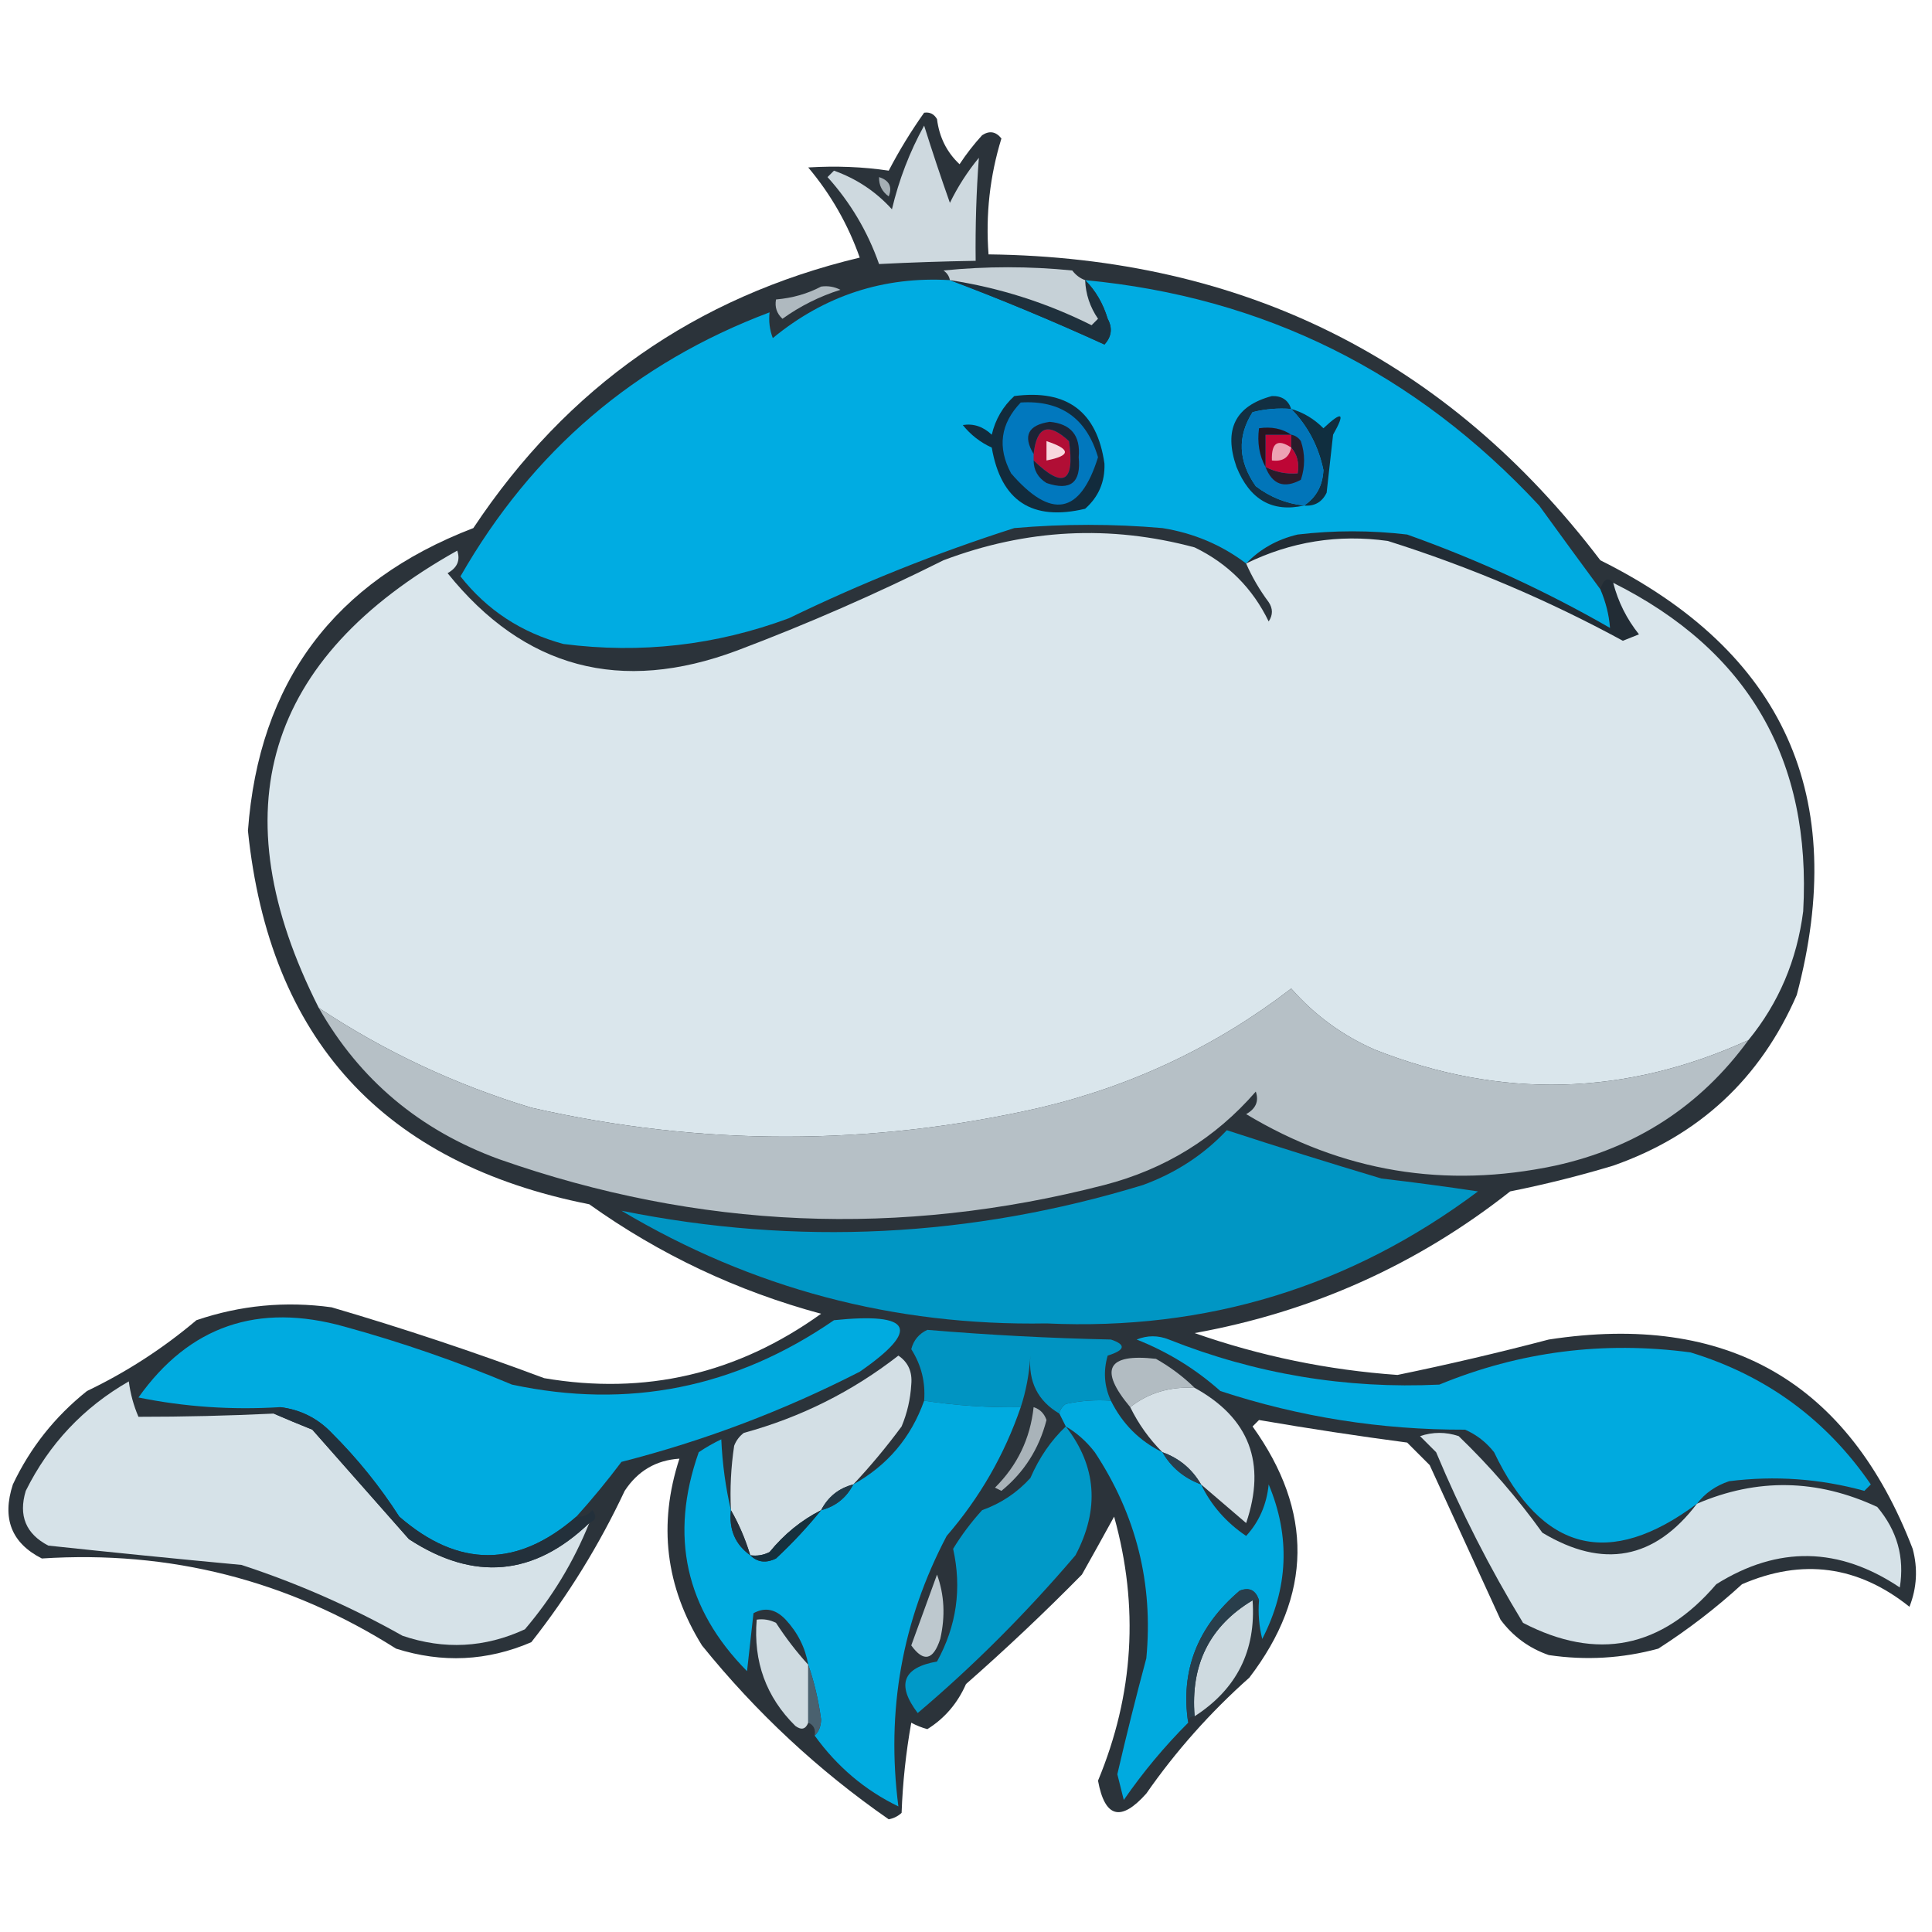 <?xml version="1.0" encoding="UTF-8"?>
<!DOCTYPE svg PUBLIC "-//W3C//DTD SVG 1.1//EN" "http://www.w3.org/Graphics/SVG/1.1/DTD/svg11.dtd">
<svg xmlns="http://www.w3.org/2000/svg" version="1.1" width="300px" height="300px" style="shape-rendering:geometricPrecision; text-rendering:geometricPrecision; image-rendering:optimizeQuality; fill-rule:evenodd; clip-rule:evenodd" xmlns:xlink="http://www.w3.org/1999/xlink">
<g><path style="opacity:0.902" fill="#141d25" d="M 143.5,17.5 C 144.376,17.369 145.043,17.703 145.5,18.5C 145.852,21.309 147.018,23.642 149,25.5C 150.046,23.91 151.213,22.41 152.5,21C 153.635,20.251 154.635,20.417 155.5,21.5C 153.701,27.341 153.034,33.341 153.5,39.5C 193.129,39.981 224.795,55.814 248.5,87C 277.013,101.194 287.18,123.694 279,154.5C 273.349,167.485 263.849,176.319 250.5,181C 245.232,182.587 239.899,183.92 234.5,185C 220.072,196.377 203.738,203.711 185.5,207C 195.702,210.574 206.202,212.74 217,213.5C 224.856,211.884 232.69,210.051 240.5,208C 268.196,203.756 287.029,214.59 297,240.5C 297.821,243.554 297.655,246.554 296.5,249.5C 288.519,243.114 279.852,241.947 270.5,246C 266.476,249.685 262.143,253.019 257.5,256C 251.92,257.517 246.253,257.851 240.5,257C 237.438,255.939 234.938,254.106 233,251.5C 229.333,243.5 225.667,235.5 222,227.5C 220.833,226.333 219.667,225.167 218.5,224C 210.831,222.987 203.164,221.82 195.5,220.5C 195.167,220.833 194.833,221.167 194.5,221.5C 203.959,234.694 203.792,247.694 194,260.5C 187.924,265.905 182.591,271.905 178,278.5C 174.051,282.936 171.551,282.269 170.5,276.5C 176.058,263.128 176.891,249.462 173,235.5C 171.366,238.48 169.7,241.48 168,244.5C 162.191,250.398 156.191,256.065 150,261.5C 148.685,264.492 146.685,266.825 144,268.5C 143.127,268.265 142.293,267.931 141.5,267.5C 140.672,272.132 140.172,276.798 140,281.5C 139.439,282.022 138.772,282.355 138,282.5C 127.089,274.925 117.422,265.925 109,255.5C 103.337,246.37 102.171,236.703 105.5,226.5C 101.862,226.738 99.029,228.404 97,231.5C 93.044,239.919 88.211,247.753 82.5,255C 75.666,257.94 68.666,258.273 61.5,256C 44.74,245.379 26.407,240.712 6.5,242C 1.774,239.612 0.274,235.778 2,230.5C 4.691,224.803 8.525,219.97 13.5,216C 19.63,213.066 25.296,209.399 30.5,205C 37.332,202.678 44.332,202.012 51.5,203C 62.637,206.268 73.637,209.934 84.5,214C 100.16,216.675 114.493,213.342 127.5,204C 114.45,200.474 102.45,194.808 91.5,187C 59.492,180.663 41.826,161.33 38.5,129C 40.195,105.964 51.861,90.298 73.5,82C 88.065,60.081 108.065,46.081 133.5,40C 131.682,34.849 129.015,30.182 125.5,26C 129.857,25.735 134.024,25.902 138,26.5C 139.63,23.371 141.464,20.371 143.5,17.5 Z"/></g>
<g><path style="opacity:1" fill="#222c35" d="M 248.5,91.5 C 249.006,89.895 249.673,89.561 250.5,90.5C 251.261,93.45 252.595,96.116 254.5,98.5C 253.667,98.833 252.833,99.167 252,99.5C 240.372,93.176 228.205,88.009 215.5,84C 207.796,82.927 200.463,84.094 193.5,87.5C 195.649,85.254 198.316,83.754 201.5,83C 207.167,82.333 212.833,82.333 218.5,83C 229.495,86.917 239.995,91.75 250,97.5C 249.85,95.494 249.35,93.494 248.5,91.5 Z"/></g>
<g><path style="opacity:1" fill="#dae6ec" d="M 193.5,87.5 C 200.463,84.094 207.796,82.927 215.5,84C 228.205,88.009 240.372,93.176 252,99.5C 252.833,99.167 253.667,98.833 254.5,98.5C 252.595,96.116 251.261,93.45 250.5,90.5C 271.479,100.994 281.313,117.994 280,141.5C 279.028,149.094 276.195,155.761 271.5,161.5C 252.403,170.215 233.07,170.715 213.5,163C 208.465,160.8 204.132,157.633 200.5,153.5C 188.859,162.441 175.859,168.607 161.5,172C 135.16,178 108.827,178 82.5,172C 70.662,168.412 59.662,163.245 49.5,156.5C 33.991,125.865 41.158,102.199 71,85.5C 71.507,86.996 71.007,88.163 69.5,89C 81.386,103.786 96.386,107.786 114.5,101C 125.401,96.883 136.067,92.217 146.5,87C 159.357,82.133 172.357,81.466 185.5,85C 190.667,87.5 194.5,91.333 197,96.5C 197.667,95.5 197.667,94.5 197,93.5C 195.579,91.595 194.412,89.595 193.5,87.5 Z"/></g>
<g><path style="opacity:1" fill="#afb9bf" d="M 127.5,44.5 C 128.552,44.35 129.552,44.517 130.5,45C 127.246,46.027 124.246,47.527 121.5,49.5C 120.614,48.675 120.281,47.675 120.5,46.5C 123.067,46.279 125.401,45.612 127.5,44.5 Z"/></g>
<g><path style="opacity:1" fill="#00ace2" d="M 168.5,43.5 C 196.239,46.119 219.739,57.785 239,78.5C 242.188,82.901 245.355,87.234 248.5,91.5C 249.35,93.494 249.85,95.494 250,97.5C 239.995,91.75 229.495,86.917 218.5,83C 212.833,82.333 207.167,82.333 201.5,83C 198.316,83.754 195.649,85.254 193.5,87.5C 189.698,84.615 185.364,82.782 180.5,82C 172.833,81.333 165.167,81.333 157.5,82C 145.489,85.84 133.823,90.506 122.5,96C 111.183,100.207 99.516,101.54 87.5,100C 80.965,98.239 75.631,94.739 71.5,89.5C 82.636,70.022 98.636,56.355 119.5,48.5C 119.343,49.873 119.51,51.207 120,52.5C 128.032,45.894 137.198,42.894 147.5,43.5C 155.525,46.521 163.525,49.855 171.5,53.5C 172.614,52.277 172.781,50.944 172,49.5C 171.284,47.121 170.117,45.121 168.5,43.5 Z"/></g>
<g><path style="opacity:1" fill="#122f42" d="M 200.5,63.5 C 198.473,63.338 196.473,63.505 194.5,64C 192.1,67.778 192.267,71.612 195,75.5C 197.235,77.202 199.735,78.202 202.5,78.5C 197.568,79.607 194.068,77.607 192,72.5C 189.976,66.694 191.81,63.027 197.5,61.5C 199.038,61.453 200.038,62.12 200.5,63.5 Z"/></g>
<g><path style="opacity:1" fill="#122b3c" d="M 157.5,61.5 C 165.692,60.42 170.359,63.92 171.5,72C 171.592,74.814 170.592,77.147 168.5,79C 160.26,80.966 155.427,77.8 154,69.5C 152.229,68.696 150.729,67.529 149.5,66C 151.163,65.735 152.663,66.235 154,67.5C 154.564,65.113 155.73,63.113 157.5,61.5 Z"/></g>
<g><path style="opacity:1" fill="#102e3f" d="M 200.5,63.5 C 202.394,64.048 204.06,65.048 205.5,66.5C 208.445,63.737 208.945,64.07 207,67.5C 206.667,70.5 206.333,73.5 206,76.5C 205.29,77.973 204.124,78.64 202.5,78.5C 204.387,77.232 205.387,75.399 205.5,73C 204.741,69.313 203.074,66.146 200.5,63.5 Z"/></g>
<g><path style="opacity:1" fill="#0175b9" d="M 200.5,63.5 C 203.074,66.146 204.741,69.313 205.5,73C 205.387,75.399 204.387,77.232 202.5,78.5C 199.735,78.202 197.235,77.202 195,75.5C 192.267,71.612 192.1,67.778 194.5,64C 196.473,63.505 198.473,63.338 200.5,63.5 Z"/></g>
<g><path style="opacity:1" fill="#291c2b" d="M 200.5,67.5 C 201.117,67.611 201.617,67.944 202,68.5C 202.667,70.5 202.667,72.5 202,74.5C 199.391,75.909 197.558,75.242 196.5,72.5C 198.042,73.301 199.708,73.634 201.5,73.5C 201.768,71.901 201.434,70.568 200.5,69.5C 200.5,68.833 200.5,68.167 200.5,67.5 Z"/></g>
<g><path style="opacity:1" fill="#bd0635" d="M 200.5,67.5 C 200.5,68.167 200.5,68.833 200.5,69.5C 201.434,70.568 201.768,71.901 201.5,73.5C 199.708,73.634 198.042,73.301 196.5,72.5C 196.5,70.833 196.5,69.167 196.5,67.5C 197.833,67.5 199.167,67.5 200.5,67.5 Z"/></g>
<g><path style="opacity:1" fill="#eda2b3" d="M 200.5,69.5 C 200.179,71.048 199.179,71.715 197.5,71.5C 197.402,68.752 198.402,68.086 200.5,69.5 Z"/></g>
<g><path style="opacity:1" fill="#261521" d="M 200.5,67.5 C 199.167,67.5 197.833,67.5 196.5,67.5C 196.5,69.167 196.5,70.833 196.5,72.5C 195.539,70.735 195.205,68.735 195.5,66.5C 197.415,66.216 199.081,66.549 200.5,67.5 Z"/></g>
<g><path style="opacity:1" fill="#0178be" d="M 158.5,62.5 C 164.716,62.115 168.716,64.948 170.5,71C 167.736,79.886 163.236,80.719 157,73.5C 154.842,69.461 155.342,65.794 158.5,62.5 Z"/></g>
<g><path style="opacity:1" fill="#b10e35" d="M 160.5,71.5 C 160.5,71.167 160.5,70.833 160.5,70.5C 160.959,66.18 162.792,65.513 166,68.5C 166.922,74.955 165.088,75.955 160.5,71.5 Z"/></g>
<g><path style="opacity:1" fill="#f8d8df" d="M 162.5,68.5 C 166.31,69.754 166.31,70.754 162.5,71.5C 162.5,70.5 162.5,69.5 162.5,68.5 Z"/></g>
<g><path style="opacity:1" fill="#1b2436" d="M 160.5,71.5 C 165.088,75.955 166.922,74.955 166,68.5C 162.792,65.513 160.959,66.18 160.5,70.5C 158.799,67.676 159.633,66.009 163,65.5C 166.311,65.814 167.811,67.647 167.5,71C 167.896,74.939 166.229,76.272 162.5,75C 161.177,74.184 160.511,73.017 160.5,71.5 Z"/></g>
<g><path style="opacity:1" fill="#1f303c" d="M 147.5,43.5 C 155.186,44.674 162.52,47.007 169.5,50.5C 169.833,50.167 170.167,49.833 170.5,49.5C 169.253,47.677 168.586,45.677 168.5,43.5C 170.117,45.121 171.284,47.121 172,49.5C 172.781,50.944 172.614,52.277 171.5,53.5C 163.525,49.855 155.525,46.521 147.5,43.5 Z"/></g>
<g><path style="opacity:1" fill="#c6d1d7" d="M 168.5,43.5 C 168.586,45.677 169.253,47.677 170.5,49.5C 170.167,49.833 169.833,50.167 169.5,50.5C 162.52,47.007 155.186,44.674 147.5,43.5C 147.389,42.883 147.056,42.383 146.5,42C 153.167,41.333 159.833,41.333 166.5,42C 167.044,42.717 167.711,43.217 168.5,43.5 Z"/></g>
<g><path style="opacity:1" fill="#ced9df" d="M 143.5,19.5 C 144.744,23.473 146.077,27.473 147.5,31.5C 148.726,28.984 150.226,26.651 152,24.5C 151.605,29.747 151.438,35.08 151.5,40.5C 146.456,40.582 141.456,40.749 136.5,41C 134.728,35.955 132.062,31.455 128.5,27.5C 128.833,27.167 129.167,26.833 129.5,26.5C 133.016,27.756 136.016,29.756 138.5,32.5C 139.583,27.914 141.25,23.581 143.5,19.5 Z"/></g>
<g><path style="opacity:1" fill="#a5afb5" d="M 136.5,27.5 C 138.085,28.002 138.585,29.002 138,30.5C 136.961,29.756 136.461,28.756 136.5,27.5 Z"/></g>
<g><path style="opacity:1" fill="#b6c0c6" d="M 271.5,161.5 C 264.038,171.741 254.038,178.241 241.5,181C 224.398,184.625 208.398,181.958 193.5,173C 195.007,172.163 195.507,170.996 195,169.5C 188.729,176.726 180.896,181.559 171.5,184C 139.773,192.2 108.44,190.867 77.5,180C 65.189,175.507 55.856,167.674 49.5,156.5C 59.662,163.245 70.662,168.412 82.5,172C 108.827,178 135.16,178 161.5,172C 175.859,168.607 188.859,162.441 200.5,153.5C 204.132,157.633 208.465,160.8 213.5,163C 233.07,170.715 252.403,170.215 271.5,161.5 Z"/></g>
<g><path style="opacity:1" fill="#0096c4" d="M 190.5,175.5 C 198.439,178.09 206.439,180.59 214.5,183C 219.511,183.585 224.511,184.251 229.5,185C 209.702,199.817 187.369,206.651 162.5,205.5C 138.787,205.906 116.787,200.072 96.5,188C 123.763,193.502 150.763,192.169 177.5,184C 182.583,182.137 186.916,179.304 190.5,175.5 Z"/></g>
<g><path style="opacity:1" fill="#00abe0" d="M 89.5,235.5 C 80.333,243.472 71.166,243.472 62,235.5C 58.98,230.801 55.48,226.467 51.5,222.5C 49.317,220.216 46.65,218.882 43.5,218.5C 35.992,218.962 28.658,218.462 21.5,217C 29.387,205.889 40.054,202.223 53.5,206C 62.369,208.435 71.035,211.435 79.5,215C 97.555,218.856 114.222,215.522 129.5,205C 141.667,203.752 143,206.418 133.5,213C 121.689,219.048 109.356,223.715 96.5,227C 94.278,229.956 91.945,232.79 89.5,235.5 Z"/></g>
<g><path style="opacity:1" fill="#0094c2" d="M 172.5,217.5 C 170.143,217.337 167.81,217.503 165.5,218C 164.944,218.383 164.611,218.883 164.5,219.5C 161.148,217.542 159.648,214.542 160,210.5C 159.817,213.365 159.317,216.031 158.5,218.5C 153.463,218.587 148.463,218.254 143.5,217.5C 143.722,214.61 143.055,211.943 141.5,209.5C 141.865,208.098 142.699,207.098 144,206.5C 153.466,207.295 162.966,207.795 172.5,208C 174.901,208.805 174.734,209.638 172,210.5C 171.297,212.929 171.463,215.262 172.5,217.5 Z"/></g>
<g><path style="opacity:1" fill="#00aadf" d="M 263.5,233.5 C 249.895,243.643 239.395,240.977 232,225.5C 230.786,223.951 229.286,222.785 227.5,222C 214.456,222.035 201.789,220.035 189.5,216C 185.669,212.581 181.335,209.914 176.5,208C 178.167,207.333 179.833,207.333 181.5,208C 194.987,213.359 208.987,215.692 223.5,215C 235.967,209.866 248.967,208.199 262.5,210C 274.248,213.587 283.581,220.421 290.5,230.5C 290.167,230.833 289.833,231.167 289.5,231.5C 282.618,229.608 275.618,229.108 268.5,230C 266.416,230.697 264.749,231.864 263.5,233.5 Z"/></g>
<g><path style="opacity:1" fill="#b2bcc2" d="M 185.5,215.5 C 181.655,215.288 178.321,216.288 175.5,218.5C 170.59,212.633 171.923,210.133 179.5,211C 181.747,212.277 183.747,213.777 185.5,215.5 Z"/></g>
<g><path style="opacity:1" fill="#d3dfe5" d="M 132.5,230.5 C 130.251,231.08 128.585,232.413 127.5,234.5C 124.437,236.051 121.771,238.218 119.5,241C 118.552,241.483 117.552,241.649 116.5,241.5C 115.736,238.982 114.736,236.649 113.5,234.5C 113.335,231.15 113.502,227.817 114,224.5C 114.308,223.692 114.808,223.025 115.5,222.5C 124.326,220.087 132.326,216.087 139.5,210.5C 141.024,211.527 141.691,213.027 141.5,215C 141.369,217.253 140.869,219.419 140,221.5C 137.665,224.665 135.165,227.665 132.5,230.5 Z"/></g>
<g><path style="opacity:1" fill="#d6e2e8" d="M 42.5,219.5 C 44.389,220.322 46.389,221.155 48.5,222C 53.5,227.667 58.5,233.333 63.5,239C 73.582,245.583 82.916,244.75 91.5,236.5C 89.057,242.554 85.724,248.054 81.5,253C 75.309,255.865 68.976,256.199 62.5,254C 54.539,249.52 46.206,245.854 37.5,243C 27.482,242.066 17.482,241.066 7.5,240C 4.009,238.179 2.843,235.346 4,231.5C 7.614,224.219 12.948,218.552 20,214.5C 20.251,216.433 20.751,218.266 21.5,220C 28.487,220.002 35.487,219.835 42.5,219.5 Z"/></g>
<g><path style="opacity:1" fill="#d5e0e6" d="M 185.5,215.5 C 193.999,220.179 196.665,227.179 193.5,236.5C 191.147,234.477 188.814,232.477 186.5,230.5C 185.089,228.086 183.089,226.419 180.5,225.5C 178.445,223.445 176.779,221.112 175.5,218.5C 178.321,216.288 181.655,215.288 185.5,215.5 Z"/></g>
<g><path style="opacity:1" fill="#00abe0" d="M 143.5,217.5 C 148.463,218.254 153.463,218.587 158.5,218.5C 155.973,225.884 152.139,232.551 147,238.5C 140.08,251.65 137.58,265.65 139.5,280.5C 134.313,277.99 129.979,274.324 126.5,269.5C 127.139,268.903 127.472,268.07 127.5,267C 127.088,263.973 126.421,261.14 125.5,258.5C 125.046,255.86 123.879,253.527 122,251.5C 120.445,249.854 118.779,249.521 117,250.5C 116.667,253.5 116.333,256.5 116,259.5C 106.421,249.821 103.921,238.487 108.5,225.5C 109.628,224.738 110.795,224.071 112,223.5C 112.177,227.356 112.677,231.023 113.5,234.5C 113.166,237.491 114.166,239.824 116.5,241.5C 117.601,242.598 118.934,242.765 120.5,242C 123.039,239.63 125.372,237.13 127.5,234.5C 129.749,233.92 131.415,232.587 132.5,230.5C 137.81,227.54 141.477,223.207 143.5,217.5 Z"/></g>
<g><path style="opacity:1" fill="#00aadf" d="M 172.5,217.5 C 174.288,221.104 176.955,223.77 180.5,225.5C 181.865,227.86 183.865,229.527 186.5,230.5C 188.071,233.744 190.405,236.411 193.5,238.5C 195.518,236.303 196.685,233.636 197,230.5C 200.391,238.61 200.058,246.61 196,254.5C 195.505,252.527 195.338,250.527 195.5,248.5C 194.998,246.915 193.998,246.415 192.5,247C 185.94,252.575 183.273,259.409 184.5,267.5C 180.813,271.189 177.48,275.189 174.5,279.5C 174.167,278.167 173.833,276.833 173.5,275.5C 174.894,269.483 176.394,263.483 178,257.5C 179.102,245.908 176.435,235.242 170,225.5C 168.693,223.808 167.193,222.475 165.5,221.5C 165.167,220.833 164.833,220.167 164.5,219.5C 164.611,218.883 164.944,218.383 165.5,218C 167.81,217.503 170.143,217.337 172.5,217.5 Z"/></g>
<g><path style="opacity:1" fill="#a9b3b9" d="M 160.5,218.5 C 161.478,218.811 162.145,219.478 162.5,220.5C 161.347,224.973 159.014,228.639 155.5,231.5C 155.167,231.333 154.833,231.167 154.5,231C 157.976,227.548 159.976,223.381 160.5,218.5 Z"/></g>
<g><path style="opacity:1" fill="#0099c8" d="M 165.5,221.5 C 170.281,227.672 170.781,234.338 167,241.5C 159.306,250.527 151.139,258.694 142.5,266C 139.172,261.603 140.172,258.936 145.5,258C 148.538,252.479 149.371,246.645 148,240.5C 149.308,238.359 150.808,236.359 152.5,234.5C 155.43,233.453 157.93,231.787 160,229.5C 161.373,226.331 163.207,223.665 165.5,221.5 Z"/></g>
<g><path style="opacity:1" fill="#d6e2e8" d="M 263.5,233.5 C 272.842,229.484 282.175,229.651 291.5,234C 294.593,237.67 295.759,241.836 295,246.5C 285.566,240.17 276.066,240.004 266.5,246C 257.984,255.96 247.984,257.96 236.5,252C 231.361,243.557 226.861,234.724 223,225.5C 222.167,224.667 221.333,223.833 220.5,223C 222.5,222.333 224.5,222.333 226.5,223C 231.306,227.626 235.639,232.626 239.5,238C 248.921,243.659 256.921,242.159 263.5,233.5 Z"/></g>
<g><path style="opacity:1" fill="#2a3e4c" d="M 180.5,225.5 C 183.089,226.419 185.089,228.086 186.5,230.5C 183.865,229.527 181.865,227.86 180.5,225.5 Z"/></g>
<g><path style="opacity:1" fill="#23303b" d="M 43.5,218.5 C 46.65,218.882 49.317,220.216 51.5,222.5C 55.48,226.467 58.98,230.801 62,235.5C 71.166,243.472 80.333,243.472 89.5,235.5C 90.496,235.586 91.329,235.252 92,234.5C 92.692,235.437 92.525,236.103 91.5,236.5C 82.916,244.75 73.582,245.583 63.5,239C 58.5,233.333 53.5,227.667 48.5,222C 46.389,221.155 44.389,220.322 42.5,219.5C 43.167,219.5 43.5,219.167 43.5,218.5 Z"/></g>
<g><path style="opacity:1" fill="#213947" d="M 132.5,230.5 C 131.415,232.587 129.749,233.92 127.5,234.5C 128.585,232.413 130.251,231.08 132.5,230.5 Z"/></g>
<g><path style="opacity:1" fill="#232f39" d="M 113.5,234.5 C 114.736,236.649 115.736,238.982 116.5,241.5C 114.166,239.824 113.166,237.491 113.5,234.5 Z"/></g>
<g><path style="opacity:1" fill="#17303d" d="M 127.5,234.5 C 125.372,237.13 123.039,239.63 120.5,242C 118.934,242.765 117.601,242.598 116.5,241.5C 117.552,241.649 118.552,241.483 119.5,241C 121.771,238.218 124.437,236.051 127.5,234.5 Z"/></g>
<g><path style="opacity:1" fill="#cedae0" d="M 194.5,248.5 C 195.052,256.28 192.052,262.28 185.5,266.5C 184.839,258.488 187.839,252.488 194.5,248.5 Z"/></g>
<g><path style="opacity:1" fill="#cfdbe1" d="M 125.5,258.5 C 125.5,261.5 125.5,264.5 125.5,267.5C 125.103,268.525 124.437,268.692 123.5,268C 118.958,263.512 116.958,258.012 117.5,251.5C 118.552,251.351 119.552,251.517 120.5,252C 122.03,254.352 123.697,256.519 125.5,258.5 Z"/></g>
<g><path style="opacity:1" fill="#bdc8ce" d="M 145.5,244.5 C 146.641,247.64 146.808,250.973 146,254.5C 144.915,257.817 143.415,258.151 141.5,255.5C 142.84,251.81 144.174,248.143 145.5,244.5 Z"/></g>
<g><path style="opacity:1" fill="#293e4b" d="M 195.5,248.5 C 195.167,248.5 194.833,248.5 194.5,248.5C 187.839,252.488 184.839,258.488 185.5,266.5C 184.833,266.5 184.5,266.833 184.5,267.5C 183.273,259.409 185.94,252.575 192.5,247C 193.998,246.415 194.998,246.915 195.5,248.5 Z"/></g>
<g><path style="opacity:1" fill="#4a616f" d="M 125.5,258.5 C 126.421,261.14 127.088,263.973 127.5,267C 127.472,268.07 127.139,268.903 126.5,269.5C 126.672,268.508 126.338,267.842 125.5,267.5C 125.5,264.5 125.5,261.5 125.5,258.5 Z"/></g>
</svg>
